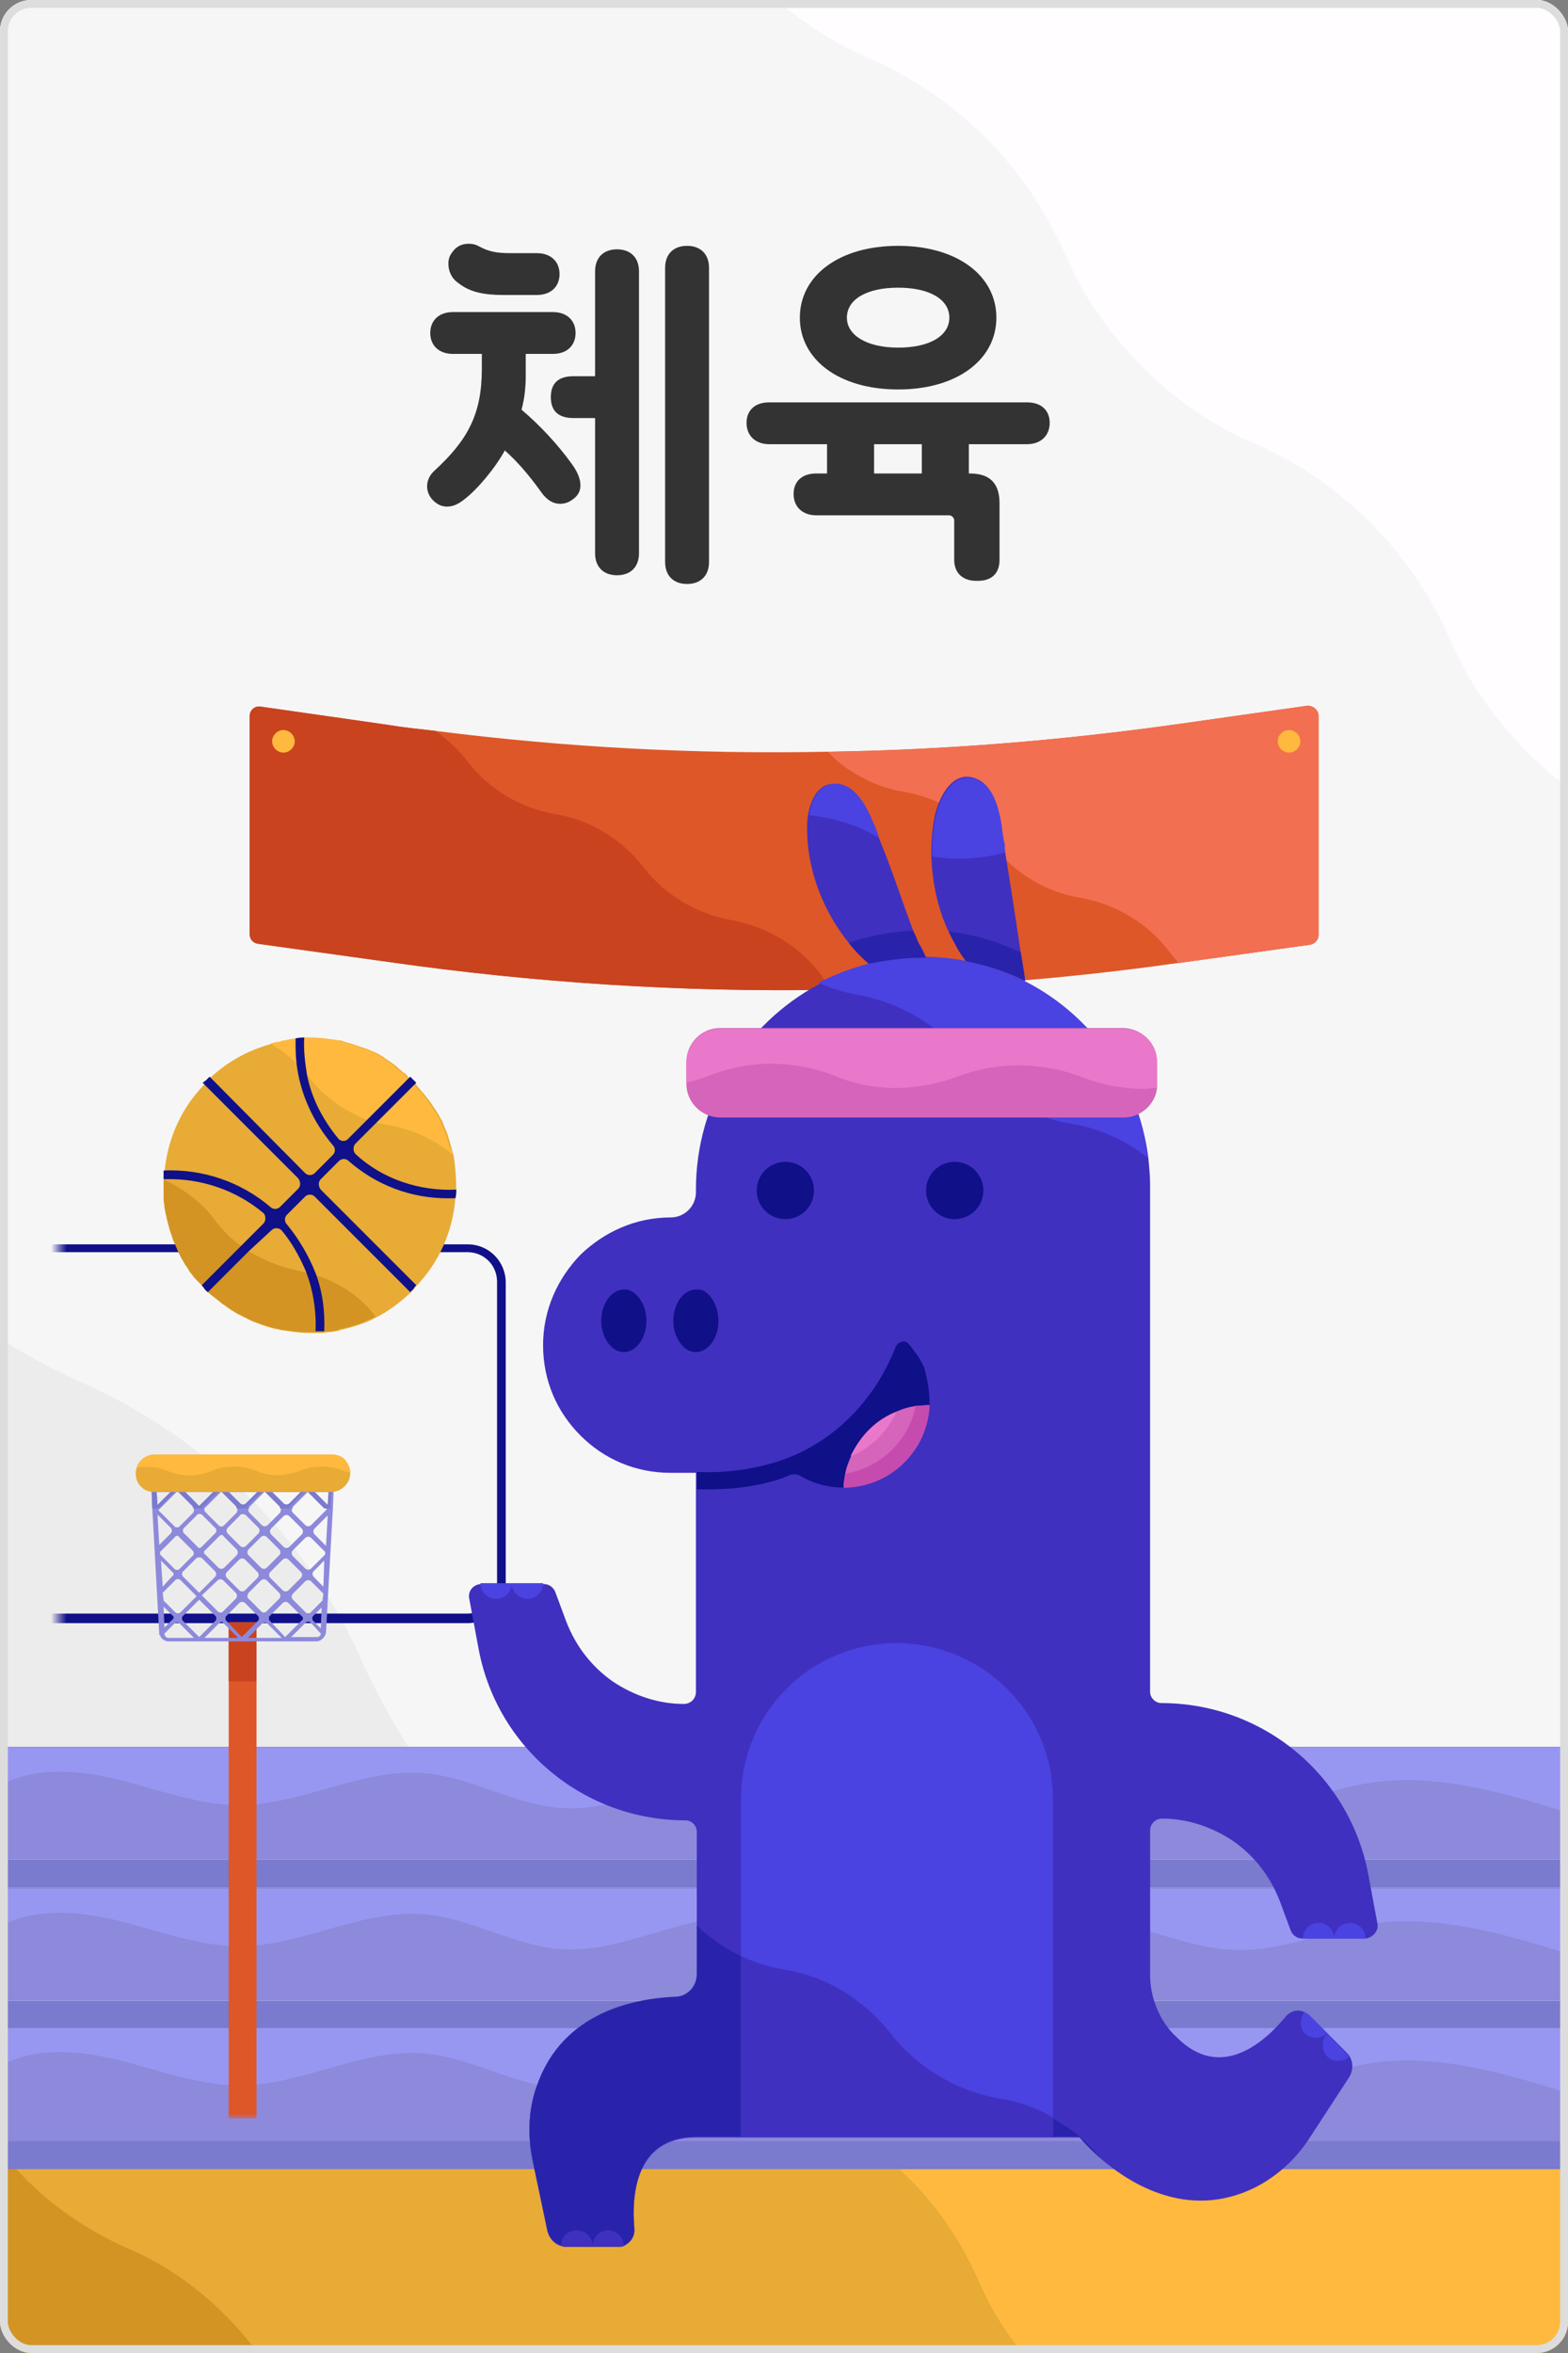 <svg width="200" height="300" viewBox="0 0 200 300" fill="none" xmlns="http://www.w3.org/2000/svg">
<rect x="0" y="0" width="200" height="300" fill="#808080" stroke="none"/>
<g clip-path="url(#clip0_181_25403)">
<rect width="200" height="300" rx="4" fill="white"/>
<g clip-path="url(#clip1_181_25403)">
<path d="M199.88 -26.667H-0.196V222.708H199.88V-26.667Z" fill="#F6F6F6"/>
<path d="M200 -26.667V100.36C198.081 99.04 196.401 97.481 194.722 95.802C190.404 91.484 187.165 86.686 184.886 81.408C179.968 70.252 171.092 61.376 160.057 56.578C154.779 54.299 149.981 51.061 145.663 46.742C141.345 42.424 138.106 37.626 135.827 32.349C130.909 21.193 122.033 12.317 110.997 7.519C105.72 5.24 100.922 2.001 96.603 -2.317C89.646 -9.154 85.328 -17.79 83.649 -26.667H200Z" fill="#FFFDFF"/>
<path d="M52.102 222.708H-0.196V170.53C3.163 172.689 6.641 174.609 10.24 176.168C18.037 179.647 25.473 184.564 31.831 190.922C36.629 195.72 40.587 201.117 43.706 206.755C43.946 207.115 44.185 207.595 44.306 207.955C45.145 209.514 45.865 210.953 46.465 212.513C48.264 216.231 50.063 219.59 52.102 222.708Z" fill="#ECECEC"/>
<path d="M199.88 276.566H-0.196V329.104H199.88V276.566Z" fill="#E7AB36"/>
<path d="M200 276.566V329.104H165.215C160.776 321.427 153.939 315.309 145.783 311.711C141.225 309.672 137.026 306.913 133.308 303.194C129.59 299.476 126.711 295.278 124.792 290.72C122.393 285.322 119.034 280.524 114.716 276.566H200Z" fill="#FFB93E"/>
<path d="M58.579 329.104H-0.196V276.566H2.083C6.042 280.884 10.84 284.242 16.237 286.641C20.795 288.561 24.994 291.439 28.712 295.158C32.431 298.876 35.309 303.075 37.228 307.633C41.427 317.229 49.103 324.905 58.579 329.104Z" fill="#D39424"/>
<path d="M199.88 237.102H-0.196V240.701H199.88V237.102Z" fill="#7A7ACE"/>
<path d="M199.88 222.708H-0.196V237.102H199.88V222.708Z" fill="#8D89DB"/>
<path d="M200 222.708C200 225.467 200 228.346 200 231.105C191.843 228.586 183.327 226.067 175.05 227.266C169.293 228.106 163.775 230.745 157.898 230.625C150.101 230.505 142.784 225.707 134.987 226.307C128.99 226.787 123.592 230.265 117.595 230.745C109.678 231.225 102.241 226.307 94.444 226.307C86.648 226.307 79.211 231.105 71.414 230.505C65.417 230.025 60.019 226.547 54.022 226.067C46.225 225.467 38.908 229.905 31.111 230.145C25.833 230.265 20.675 228.346 15.638 227.027C10.48 225.707 4.722 225.107 0.044 227.626V222.828H200V222.708Z" fill="#9797F2"/>
<path d="M199.88 255.095H-0.196V258.693H199.88V255.095Z" fill="#7A7ACE"/>
<path d="M199.88 240.701H-0.196V255.095H199.88V240.701Z" fill="#8D89DB"/>
<path d="M200 240.701C200 243.46 200 246.218 200 249.097C191.843 246.578 183.327 244.059 175.05 245.259C169.293 246.099 163.775 248.737 157.898 248.617C150.101 248.498 142.784 243.7 134.987 244.299C128.99 244.779 123.592 248.258 117.595 248.737C109.678 249.337 102.241 244.299 94.444 244.299C86.648 244.299 79.211 249.097 71.414 248.498C65.417 248.018 60.019 244.539 54.022 244.059C46.225 243.46 38.908 247.898 31.111 248.138C25.833 248.258 20.675 246.338 15.638 245.019C10.48 243.7 4.722 243.1 0.044 245.619V240.821H200V240.701Z" fill="#9797F2"/>
<path d="M199.88 272.967H-0.196V276.566H199.88V272.967Z" fill="#7A7ACE"/>
<path d="M199.88 258.573H-0.196V272.967H199.88V258.573Z" fill="#8D89DB"/>
<path d="M200 258.573C200 261.332 200 264.091 200 266.85C191.843 264.331 183.327 261.812 175.05 263.011C169.293 263.851 163.775 266.49 157.898 266.37C150.101 266.25 142.784 261.452 134.987 262.052C128.99 262.532 123.592 266.01 117.595 266.49C109.678 266.97 102.241 262.052 94.444 262.052C86.648 262.052 79.211 266.85 71.414 266.25C65.417 265.77 60.019 262.292 54.022 261.812C46.225 261.212 38.908 265.65 31.111 265.89C25.833 266.01 20.675 264.091 15.638 262.772C10.48 261.452 4.722 260.852 0.044 263.371V258.573H200Z" fill="#9797F2"/>
<mask id="mask0_181_25403" style="mask-type:luminance" maskUnits="userSpaceOnUse" x="7" y="-10" width="186" height="281">
<path d="M192.222 -9.937H7.462V270.084H192.222V-9.937Z" fill="white"/>
</mask>
<g mask="url(#mask0_181_25403)">
<path d="M59.634 158.651H55.092H6.798H2.256C-0.402 158.651 -2.618 160.867 -2.618 163.525V202.072C-2.618 204.731 -0.402 206.946 2.256 206.946H6.798H55.092H59.634C62.292 206.946 64.507 204.731 64.507 202.072V163.525C64.507 160.867 62.403 158.651 59.634 158.651ZM63.4 201.962C63.4 204.066 61.738 205.728 59.634 205.728H55.092H6.798H2.256C0.152 205.728 -1.51 204.066 -1.51 201.962V163.414C-1.51 161.31 0.152 159.648 2.256 159.648H6.798H55.092H59.634C61.738 159.648 63.4 161.31 63.4 163.414V201.962Z" fill="#101089"/>
<path d="M32.717 206.835H29.173V270.083H32.717V206.835Z" fill="#DE5728"/>
<path d="M32.717 206.835H29.173V214.367H32.717V206.835Z" fill="#C9431F"/>
<path d="M19.314 189.556L19.425 192.325L20.311 208.275C20.311 208.386 20.311 208.497 20.422 208.497C20.533 208.94 20.976 209.272 21.53 209.272H40.36C40.803 209.272 41.246 208.94 41.468 208.497C41.468 208.386 41.578 208.275 41.578 208.164L42.465 192.214L42.575 189.445H19.314V189.556ZM41.911 190.22L41.8 191.882L40.139 190.22H41.911ZM38.366 190.22L36.926 191.66C36.705 191.882 36.372 191.882 36.151 191.66L34.711 190.22H38.366ZM25.739 193.1L27.511 194.872C27.622 194.983 27.622 195.315 27.511 195.426L25.739 197.198C25.517 197.42 25.296 197.42 25.185 197.198L23.413 195.426C23.302 195.315 23.302 194.983 23.413 194.872L25.185 193.1C25.296 192.989 25.517 192.989 25.739 193.1ZM31.388 193.211L32.939 194.762C33.16 194.983 33.16 195.315 32.939 195.537L31.388 197.088C31.166 197.309 30.834 197.309 30.613 197.088L29.062 195.537C28.84 195.315 28.84 194.983 29.062 194.762L30.613 193.211C30.723 192.989 31.166 192.989 31.388 193.211ZM33.271 195.98C33.492 195.759 33.825 195.759 34.046 195.98L35.597 197.531C35.819 197.752 35.819 198.085 35.597 198.306L34.046 199.857C33.825 200.078 33.492 200.078 33.271 199.857L31.72 198.306C31.499 198.085 31.499 197.752 31.72 197.531L33.271 195.98ZM30.169 197.531C30.391 197.752 30.391 198.085 30.169 198.306L28.619 199.857C28.397 200.078 28.065 200.078 27.843 199.857L26.182 198.195C25.96 198.085 25.96 197.752 26.182 197.642L27.954 195.869C28.176 195.648 28.397 195.648 28.508 195.869L30.169 197.531ZM25.739 198.638L27.4 200.3C27.622 200.522 27.622 200.854 27.4 201.075L25.406 203.069L23.302 200.965C23.191 200.743 23.191 200.522 23.302 200.411L25.074 198.638C25.296 198.528 25.517 198.528 25.739 198.638ZM27.733 201.518C27.954 201.297 28.286 201.297 28.508 201.518L30.059 203.069C30.28 203.291 30.28 203.623 30.059 203.845L28.397 205.506C28.286 205.617 27.954 205.617 27.843 205.506L25.739 203.401L27.733 201.518ZM28.951 201.186C28.729 200.965 28.729 200.632 28.951 200.411L30.502 198.86C30.723 198.638 31.056 198.638 31.277 198.86L32.828 200.411C33.049 200.632 33.049 200.965 32.828 201.186L31.277 202.737C31.056 202.958 30.723 202.958 30.502 202.737L28.951 201.186ZM31.72 203.069L33.271 201.518C33.492 201.297 33.825 201.297 34.046 201.518L35.597 203.069C35.819 203.291 35.819 203.623 35.597 203.845L33.935 205.506C33.825 205.617 33.492 205.617 33.382 205.506L31.72 203.845C31.499 203.734 31.499 203.401 31.72 203.069ZM34.489 201.186C34.268 200.965 34.268 200.632 34.489 200.411L36.04 198.86C36.262 198.638 36.594 198.638 36.816 198.86L38.366 200.411C38.588 200.632 38.588 200.965 38.366 201.186L36.816 202.737C36.594 202.958 36.262 202.958 36.04 202.737L34.489 201.186ZM36.151 197.198L34.6 195.648C34.379 195.426 34.379 195.094 34.6 194.872L36.151 193.322C36.372 193.1 36.705 193.1 36.926 193.322L38.477 194.872C38.699 195.094 38.699 195.426 38.477 195.648L36.926 197.198C36.705 197.42 36.372 197.42 36.151 197.198ZM33.825 190.22L35.708 192.103C35.819 192.214 35.819 192.325 35.819 192.435C35.819 192.546 35.819 192.768 35.708 192.879L34.157 194.429C33.935 194.651 33.603 194.651 33.382 194.429L31.831 192.879C31.72 192.768 31.609 192.546 31.72 192.435C31.72 192.325 31.831 192.214 31.831 192.103L33.714 190.22H33.825ZM32.828 190.22L31.388 191.66C31.166 191.882 30.834 191.882 30.613 191.66L29.172 190.22H32.828ZM28.286 190.22L30.169 192.103C30.28 192.214 30.28 192.325 30.28 192.435C30.28 192.546 30.28 192.768 30.169 192.879L28.508 194.54C28.397 194.651 28.065 194.651 27.954 194.54L26.182 192.768C26.071 192.657 26.071 192.546 26.071 192.435C26.071 192.325 26.071 192.214 26.182 192.214L28.176 190.22H28.286ZM27.29 190.22L25.406 192.103L23.523 190.22H27.29ZM21.751 190.22L20.09 191.882L19.979 190.22H21.751ZM22.526 190.22H22.748L24.631 192.103C24.742 192.214 24.742 192.325 24.742 192.435C24.742 192.546 24.742 192.768 24.631 192.879L22.859 194.651C22.748 194.762 22.416 194.762 22.305 194.651L20.2 192.546L20.311 192.435L22.526 190.22ZM20.09 193.1L21.751 194.762C21.973 194.983 21.973 195.315 21.751 195.537L20.311 196.977L20.09 193.1ZM20.422 198.195V197.863L22.305 195.98C22.416 195.759 22.748 195.759 22.859 195.98L24.631 197.752C24.742 197.974 24.742 198.195 24.631 198.306L22.859 200.078C22.748 200.189 22.416 200.189 22.305 200.078L20.422 198.195ZM20.533 198.971L21.973 200.411C22.194 200.522 22.194 200.854 21.973 200.965L20.754 202.294L20.533 198.971ZM20.754 203.069L22.416 201.408C22.526 201.297 22.859 201.297 22.97 201.408L25.074 203.512L22.97 205.617C22.859 205.728 22.526 205.728 22.416 205.617L20.865 204.066L20.754 203.069ZM20.865 204.841L21.973 205.949C22.194 206.06 22.194 206.392 21.973 206.503L20.976 207.5L20.865 204.841ZM21.53 208.829C21.308 208.829 21.087 208.718 20.976 208.386V208.275L22.305 206.946C22.416 206.835 22.748 206.835 22.859 206.946L24.742 208.829H21.53ZM23.302 206.614C23.191 206.503 23.191 206.171 23.302 206.06L25.406 203.955L27.511 206.06C27.622 206.171 27.622 206.503 27.511 206.614L25.406 208.718L23.302 206.614ZM26.071 208.829L27.954 206.946C28.176 206.724 28.397 206.724 28.508 206.946L30.391 208.829H26.071ZM28.84 206.614C28.729 206.503 28.729 206.171 28.84 206.06L30.502 204.398C30.723 204.177 31.056 204.177 31.277 204.398L32.939 206.06C33.049 206.171 33.049 206.503 32.939 206.614L30.834 208.718L28.84 206.614ZM31.609 208.829L33.492 206.946C33.714 206.835 33.935 206.835 34.046 206.946L35.929 208.829H31.609ZM34.379 206.614C34.268 206.503 34.268 206.171 34.379 206.06L36.04 204.398C36.262 204.177 36.594 204.177 36.816 204.398L38.477 206.06C38.699 206.171 38.699 206.503 38.477 206.614L36.372 208.718L34.379 206.614ZM40.914 208.275V208.386C40.803 208.608 40.692 208.718 40.36 208.718H37.148L39.031 206.835C39.142 206.724 39.474 206.724 39.585 206.835L40.914 208.275ZM40.914 207.611L39.917 206.614C39.806 206.503 39.806 206.171 39.917 206.06L41.025 204.952L40.914 207.611ZM41.135 204.066L39.585 205.617C39.474 205.728 39.142 205.728 39.031 205.617L37.369 203.955C37.148 203.734 37.148 203.401 37.369 203.18L38.92 201.629C39.142 201.408 39.474 201.408 39.695 201.629L41.246 203.18L41.135 204.066ZM41.246 202.294L40.028 201.075C39.806 200.854 39.806 200.522 40.028 200.3L41.357 198.971L41.246 202.294ZM41.468 198.195L39.695 199.968C39.474 200.189 39.142 200.189 38.92 199.968L37.369 198.417C37.148 198.195 37.148 197.863 37.369 197.642L38.92 196.091C39.142 195.869 39.474 195.869 39.695 196.091L41.468 197.863V198.195ZM41.578 197.088L40.139 195.648C39.917 195.426 39.917 195.094 40.139 194.872L41.8 193.211L41.578 197.088ZM41.689 192.435L39.695 194.429C39.474 194.651 39.142 194.651 38.92 194.429L37.369 192.879C37.258 192.768 37.148 192.546 37.258 192.435C37.258 192.325 37.369 192.214 37.369 192.103L39.252 190.22H39.474L41.689 192.435Z" fill="#8D89DB"/>
<path d="M19.314 189.556L19.425 192.325H20.2L22.416 190.109H22.637L24.52 191.992C24.631 192.103 24.631 192.214 24.631 192.325H25.849C25.849 192.214 25.849 192.103 25.96 192.103L27.954 190.109H28.176L30.059 191.992C30.169 192.103 30.169 192.214 30.169 192.325H31.499C31.499 192.214 31.609 192.103 31.609 191.992L33.492 190.109H33.714L35.597 191.992C35.708 192.103 35.708 192.214 35.708 192.325H36.926C36.926 192.214 37.037 192.103 37.037 191.992L38.92 190.109H39.142L41.357 192.325H42.132L42.243 189.556H19.314ZM20.09 191.882L19.979 190.22H21.751L20.09 191.882ZM25.406 191.992L23.523 190.109H27.29L25.406 191.992ZM31.388 191.66C31.166 191.882 30.834 191.882 30.613 191.66L29.172 190.22H32.828L31.388 191.66ZM36.926 191.66C36.705 191.882 36.372 191.882 36.151 191.66L34.711 190.22H38.366L36.926 191.66ZM41.8 191.882L40.139 190.22H41.911L41.8 191.882Z" fill="#7A7ACE"/>
<path d="M44.68 187.783C44.68 189.112 43.572 190.22 42.243 190.22H19.646C18.982 190.22 18.428 189.999 17.985 189.556C17.542 189.112 17.32 188.559 17.32 187.894C17.32 187.673 17.32 187.451 17.431 187.119C17.763 186.122 18.649 185.457 19.757 185.457H42.354C43.018 185.457 43.572 185.679 44.015 186.122C44.348 186.565 44.68 187.119 44.68 187.783Z" fill="#E7AB36"/>
<path d="M44.68 187.783C44.458 187.673 44.237 187.673 43.905 187.562C42.022 186.786 40.028 186.786 38.145 187.562C37.591 187.783 36.926 187.894 36.372 188.005C35.154 188.226 33.825 188.005 32.717 187.562C30.834 186.786 28.84 186.786 26.957 187.562C26.071 187.894 25.185 188.116 24.188 188.116C23.191 188.116 22.305 187.894 21.419 187.562C20.09 187.008 18.76 186.897 17.431 187.119C17.764 186.122 18.65 185.457 19.757 185.457H42.354C43.018 185.457 43.572 185.679 44.015 186.122C44.348 186.565 44.68 187.119 44.68 187.783Z" fill="#FFB93E"/>
</g>
<mask id="mask1_181_25403" style="mask-type:luminance" maskUnits="userSpaceOnUse" x="7" y="-10" width="186" height="281">
<path d="M192.222 -9.937H7.462V270.084H192.222V-9.937Z" fill="white"/>
</mask>
<g mask="url(#mask1_181_25403)">
<path d="M168.186 91.305V119.218C168.186 119.772 167.743 120.326 167.189 120.437L150.463 122.763H150.352C135.62 124.867 120.777 125.975 106.045 126.197C87.215 126.529 68.274 125.31 49.665 122.652L32.939 120.326C32.385 120.215 31.942 119.772 31.942 119.107V91.305C31.942 90.529 32.606 89.976 33.271 90.086L49.443 92.412C51.437 92.745 53.542 92.966 55.535 93.188C72.15 95.292 88.766 96.179 105.491 95.846C120.445 95.625 135.399 94.406 150.352 92.302L166.746 89.976C167.521 89.976 168.186 90.529 168.186 91.305Z" fill="#DE5728"/>
<path d="M168.186 91.305V119.218C168.186 119.772 167.743 120.326 167.189 120.437L150.463 122.763H150.352C149.909 122.32 149.577 121.877 149.134 121.323C146.365 117.667 142.266 115.231 137.725 114.455C135.62 114.123 133.516 113.348 131.522 112.129C129.528 110.911 127.977 109.471 126.648 107.809C123.879 104.154 119.781 101.717 115.239 100.942C113.134 100.609 111.03 99.834 109.036 98.615C107.707 97.84 106.599 96.954 105.602 95.846C120.556 95.625 135.51 94.406 150.463 92.302L166.857 89.976C167.521 89.976 168.186 90.529 168.186 91.305Z" fill="#F26F51"/>
<path d="M105.934 126.197C87.104 126.529 68.163 125.31 49.554 122.652L32.828 120.326C32.274 120.215 31.831 119.772 31.831 119.107V91.305C31.831 90.529 32.496 89.976 33.16 90.086L49.443 92.412C51.437 92.745 53.541 92.966 55.535 93.188C57.086 94.296 58.415 95.514 59.523 96.954C62.292 100.609 66.391 103.046 70.932 103.822C73.037 104.154 75.141 104.929 77.135 106.148C79.129 107.366 80.68 108.806 82.009 110.468C84.778 114.123 88.876 116.56 93.418 117.335C95.744 117.778 98.07 118.664 100.285 120.104C102.611 121.655 104.605 123.76 105.934 126.197Z" fill="#C9431F"/>
<path d="M37.591 94.517C37.591 95.292 36.926 95.957 36.151 95.957C35.376 95.957 34.711 95.292 34.711 94.517C34.711 93.742 35.376 93.077 36.151 93.077C36.926 93.077 37.591 93.742 37.591 94.517Z" fill="#FFB93E"/>
<path d="M165.86 94.517C165.86 95.292 165.195 95.957 164.42 95.957C163.644 95.957 162.98 95.292 162.98 94.517C162.98 93.742 163.644 93.077 164.42 93.077C165.195 93.077 165.86 93.742 165.86 94.517Z" fill="#FFB93E"/>
</g>
<mask id="mask2_181_25403" style="mask-type:luminance" maskUnits="userSpaceOnUse" x="7" y="-10" width="186" height="281">
<path d="M192.222 -9.937H7.462V270.084H192.222V-9.937Z" fill="white"/>
</mask>
<g mask="url(#mask2_181_25403)">
<path d="M58.194 151.673C58.194 152.005 58.194 152.448 58.083 152.781C57.751 156.879 56.089 160.867 53.098 163.968C52.988 164.079 52.877 164.19 52.766 164.411C52.655 164.522 52.545 164.633 52.434 164.744L52.323 164.854C50.994 166.073 49.554 167.181 48.003 167.956C46.785 168.621 45.455 169.064 44.126 169.396C44.016 169.396 43.794 169.507 43.683 169.507C43.572 169.507 43.462 169.507 43.351 169.617C42.908 169.728 42.465 169.839 41.911 169.839C41.689 169.839 41.357 169.95 41.136 169.95C40.914 169.95 40.803 169.95 40.582 169.95C40.36 169.95 40.249 169.95 40.028 169.95C39.252 169.95 38.477 169.95 37.702 169.839C37.369 169.839 37.148 169.728 36.816 169.728C36.594 169.728 36.262 169.617 36.04 169.617C35.819 169.617 35.708 169.507 35.486 169.507C34.822 169.396 34.157 169.174 33.493 168.953C33.16 168.842 32.939 168.731 32.606 168.621C32.274 168.51 32.053 168.399 31.831 168.288C31.61 168.177 31.388 168.067 31.166 167.956C31.166 167.956 31.056 167.956 30.945 167.845C30.723 167.734 30.502 167.624 30.28 167.513C29.727 167.181 29.173 166.848 28.619 166.405C28.397 166.294 28.287 166.184 28.176 166.073C27.843 165.851 27.511 165.519 27.179 165.298C26.957 165.187 26.846 164.965 26.625 164.854C26.514 164.744 26.293 164.633 26.182 164.411C26.071 164.19 25.96 164.19 25.85 163.968C25.628 163.747 25.407 163.525 25.185 163.304C24.963 163.082 24.742 162.861 24.631 162.639C24.41 162.418 24.188 162.085 24.077 161.864C23.967 161.642 23.745 161.421 23.634 161.199C23.523 160.978 23.302 160.645 23.191 160.424C23.08 160.202 22.97 159.981 22.859 159.759C22.637 159.205 22.416 158.762 22.194 158.208C22.084 157.987 22.084 157.765 21.973 157.544C21.64 156.658 21.419 155.661 21.197 154.664C21.197 154.442 21.087 154.221 21.087 153.999C21.087 153.667 20.976 153.335 20.976 153.002C20.976 152.781 20.976 152.67 20.976 152.449C20.976 152.449 20.976 152.449 20.976 152.338C20.976 152.227 20.976 152.005 20.976 151.895C20.976 151.452 20.976 151.119 20.976 150.676V150.455C20.976 150.344 20.976 150.233 20.976 150.233C20.976 150.012 20.976 149.79 20.976 149.569C21.308 145.47 22.97 141.483 25.96 138.381C26.071 138.27 26.182 138.16 26.293 137.938C26.403 137.716 26.514 137.716 26.736 137.495C29.062 135.28 31.831 133.84 34.711 133.064C35.043 132.953 35.376 132.843 35.708 132.843C35.819 132.843 35.929 132.843 36.04 132.732C36.373 132.621 36.816 132.621 37.148 132.51C37.369 132.51 37.702 132.4 37.923 132.4C38.256 132.289 38.699 132.289 39.031 132.289C39.806 132.289 40.582 132.289 41.357 132.4C41.689 132.4 41.911 132.51 42.243 132.51C42.575 132.51 42.797 132.621 43.129 132.621C43.462 132.621 43.683 132.732 44.016 132.843C44.237 132.953 44.569 132.953 44.791 133.064C45.455 133.286 46.12 133.507 46.785 133.729C47.006 133.84 47.339 133.95 47.56 134.061C47.892 134.172 48.114 134.283 48.446 134.504C48.668 134.615 48.889 134.726 49.111 134.947C49.665 135.28 50.108 135.612 50.551 135.944C50.661 136.055 50.772 136.166 50.883 136.276C51.105 136.387 51.215 136.609 51.437 136.72C51.658 136.83 51.88 137.052 51.991 137.273C52.102 137.384 52.323 137.495 52.434 137.606C52.545 137.716 52.655 137.827 52.877 138.049C52.988 138.16 53.098 138.27 53.209 138.492C53.541 138.824 53.763 139.156 54.095 139.489C54.317 139.821 54.649 140.153 54.871 140.486C55.092 140.818 55.314 141.15 55.535 141.483C55.646 141.593 55.646 141.704 55.757 141.815C55.868 142.036 56.089 142.369 56.2 142.59C56.421 142.923 56.532 143.255 56.643 143.587C56.864 144.03 57.086 144.584 57.197 145.027C57.308 145.359 57.418 145.802 57.529 146.135C57.64 146.578 57.751 146.91 57.861 147.353C58.083 148.682 58.194 150.233 58.194 151.673Z" fill="#E7AB36"/>
<path d="M57.751 147.242C55.425 145.249 52.655 144.03 49.665 143.476C49.111 143.366 48.668 143.255 48.114 143.144C47.671 143.033 47.339 142.922 46.895 142.812C45.899 142.479 44.902 141.926 43.905 141.372C42.133 140.264 40.582 138.935 39.363 137.273C39.252 137.163 39.252 137.163 39.142 137.052C38.699 136.498 38.256 136.055 37.812 135.612C36.816 134.615 35.708 133.729 34.489 133.064C34.822 132.953 35.154 132.843 35.486 132.843C35.597 132.843 35.708 132.843 35.819 132.732C36.151 132.621 36.594 132.621 36.926 132.51C37.148 132.51 37.48 132.4 37.702 132.4C38.034 132.289 38.477 132.289 38.809 132.289C39.585 132.289 40.36 132.289 41.136 132.4C41.468 132.4 41.689 132.51 42.022 132.51C42.354 132.51 42.575 132.621 42.908 132.621C43.24 132.621 43.462 132.732 43.794 132.843C44.016 132.953 44.348 132.953 44.569 133.064C45.234 133.286 45.899 133.507 46.563 133.729C46.785 133.84 47.117 133.95 47.339 134.061C47.671 134.172 47.892 134.283 48.225 134.504C48.446 134.615 48.668 134.726 48.889 134.947C49.443 135.28 49.886 135.612 50.329 135.944C50.44 136.055 50.551 136.166 50.661 136.276C50.883 136.387 50.994 136.609 51.215 136.72C51.437 136.83 51.658 137.052 51.769 137.273C51.88 137.384 52.102 137.495 52.212 137.606C52.323 137.716 52.434 137.827 52.655 138.049C52.766 138.16 52.877 138.27 52.988 138.492C53.32 138.824 53.541 139.156 53.874 139.489C54.095 139.821 54.428 140.153 54.649 140.486C54.871 140.818 55.092 141.15 55.314 141.483C55.425 141.593 55.425 141.704 55.535 141.815C55.646 142.036 55.868 142.369 55.978 142.59C56.2 142.923 56.311 143.255 56.422 143.587C56.643 144.03 56.864 144.584 56.975 145.027C57.086 145.359 57.197 145.802 57.308 146.135C57.529 146.467 57.64 146.799 57.751 147.242Z" fill="#FFB93E"/>
<path d="M47.892 167.845C46.674 168.51 45.345 168.953 44.015 169.285C43.905 169.285 43.683 169.396 43.572 169.396C43.462 169.396 43.351 169.396 43.24 169.507C42.797 169.617 42.354 169.728 41.8 169.728C41.578 169.728 41.246 169.839 41.025 169.839C40.803 169.839 40.692 169.839 40.471 169.839C40.249 169.839 40.139 169.839 39.917 169.839C39.142 169.839 38.366 169.839 37.591 169.728C37.259 169.728 37.037 169.617 36.705 169.617C36.483 169.617 36.151 169.507 35.929 169.507C35.708 169.507 35.597 169.396 35.376 169.396C34.711 169.285 34.046 169.064 33.382 168.842C33.049 168.731 32.828 168.621 32.496 168.51C32.163 168.399 31.942 168.288 31.72 168.178C31.499 168.067 31.277 167.956 31.056 167.845C31.056 167.845 30.945 167.845 30.834 167.734C30.613 167.624 30.391 167.513 30.169 167.402C29.616 167.07 29.062 166.738 28.508 166.294C28.286 166.184 28.176 166.073 28.065 165.962C27.733 165.741 27.4 165.408 27.068 165.187C26.846 165.076 26.736 164.854 26.514 164.744C26.403 164.633 26.182 164.522 26.071 164.301C25.96 164.079 25.849 164.079 25.739 163.858C25.517 163.636 25.296 163.415 25.074 163.193C24.853 162.971 24.631 162.75 24.52 162.528C24.299 162.307 24.077 161.975 23.966 161.753C23.856 161.531 23.634 161.31 23.523 161.088C23.413 160.867 23.191 160.535 23.08 160.313C22.97 160.091 22.859 159.87 22.748 159.648C22.526 159.095 22.305 158.651 22.083 158.098C21.973 157.876 21.973 157.655 21.862 157.433C21.53 156.547 21.308 155.55 21.087 154.553C21.087 154.332 20.976 154.11 20.976 153.888C20.976 153.556 20.865 153.224 20.865 152.892C20.865 152.67 20.865 152.559 20.865 152.338C20.865 152.338 20.865 152.338 20.865 152.227C20.865 152.116 20.865 151.895 20.865 151.784C20.865 151.341 20.865 151.009 20.865 150.565V150.344C20.976 150.455 21.087 150.455 21.197 150.565C21.751 150.787 22.305 151.119 22.859 151.452C24.631 152.559 26.182 153.888 27.4 155.55C28.397 156.879 29.616 158.098 30.945 158.984C31.277 159.205 31.609 159.427 31.942 159.648C33.825 160.756 35.819 161.531 37.923 161.975C38.255 162.085 38.477 162.085 38.809 162.196C39.252 162.307 39.696 162.418 40.139 162.528C41.578 162.971 43.019 163.636 44.348 164.522C45.566 165.298 46.895 166.516 47.892 167.845Z" fill="#D39424"/>
<path d="M58.194 151.673C58.194 152.005 58.194 152.448 58.083 152.781C57.751 152.781 57.418 152.781 57.086 152.781C52.434 152.781 48.003 151.119 44.459 148.018C44.126 147.686 43.572 147.686 43.24 148.018L40.914 150.344C40.582 150.676 40.582 151.23 40.914 151.673L53.098 163.858C52.988 163.968 52.877 164.079 52.766 164.301C52.655 164.411 52.544 164.522 52.434 164.633L52.323 164.744L40.139 152.559C39.806 152.227 39.252 152.227 38.92 152.559L36.594 154.885C36.262 155.218 36.262 155.772 36.594 156.104C38.145 157.987 39.363 160.091 40.249 162.307C41.135 164.633 41.468 167.181 41.357 169.728C41.135 169.728 41.025 169.728 40.803 169.728C40.582 169.728 40.471 169.728 40.249 169.728C40.36 167.07 39.917 164.301 38.92 161.864C38.145 160.091 37.148 158.319 35.929 156.879C35.597 156.547 35.043 156.436 34.6 156.879L31.72 159.538L26.514 164.744C26.403 164.633 26.182 164.522 26.071 164.301C25.96 164.079 25.849 164.079 25.739 163.858L30.834 158.762L33.603 155.993C33.936 155.661 33.936 154.996 33.603 154.664C30.169 151.784 25.739 150.233 21.197 150.344C21.087 150.344 20.976 150.344 20.865 150.344V150.122C20.865 150.012 20.865 149.901 20.865 149.901C20.865 149.679 20.865 149.458 20.865 149.236C25.849 149.015 30.723 150.676 34.489 153.888C34.822 154.221 35.376 154.221 35.708 153.888L38.034 151.562C38.366 151.23 38.366 150.676 38.034 150.233L25.849 138.049L26.293 137.716L26.736 137.273L38.92 149.569C39.252 149.901 39.806 149.901 40.139 149.569L42.465 147.242C42.797 146.91 42.797 146.356 42.465 146.024C39.917 143.033 38.255 139.378 37.812 135.501C37.702 134.504 37.702 133.396 37.702 132.4C38.034 132.289 38.477 132.289 38.809 132.289C38.699 133.84 38.92 135.501 39.142 136.941C39.696 139.932 41.135 142.701 43.129 145.138C43.462 145.581 44.126 145.581 44.459 145.138L52.323 137.273L52.766 137.716L53.098 138.049L48.225 142.923L45.345 145.802C45.012 146.135 45.012 146.799 45.345 147.132C48.778 150.344 53.541 151.895 58.194 151.673Z" fill="#101089"/>
</g>
<path d="M174.056 247.155H166.081C165.417 247.155 164.863 246.712 164.641 246.158L163.201 242.281C161.983 239.179 159.989 236.632 157.331 234.749C154.672 232.976 151.571 231.869 148.248 231.869C147.361 231.869 146.697 232.533 146.697 233.419V251.807C146.697 253.358 147.029 254.798 147.583 256.127C148.137 257.456 149.023 258.785 150.131 259.782C155.78 265.431 161.429 260.225 163.977 257.124C164.641 256.348 165.638 256.127 166.414 256.57C166.635 256.681 166.857 256.791 167.078 257.013L171.73 261.665C171.841 261.776 172.063 261.997 172.173 262.219C172.616 262.994 172.616 263.991 172.063 264.877L167.078 272.52C165.306 275.29 162.869 277.505 159.989 278.945C151.571 283.043 144.26 278.502 140.494 275.29C138.832 273.85 137.835 272.631 137.725 272.52H88.766C80.901 272.52 80.569 280.163 80.901 284.151C81.012 285.148 80.458 285.923 79.572 286.366C79.35 286.477 79.018 286.477 78.796 286.477H72.261C72.04 286.477 71.818 286.477 71.597 286.366C70.71 286.145 70.046 285.369 69.824 284.483L67.941 275.511C67.277 272.299 67.387 268.976 68.495 265.985C71.818 256.459 81.233 254.908 86.107 254.687C87.658 254.687 88.876 253.358 88.876 251.807V233.53C88.876 232.755 88.212 232.09 87.436 232.09C74.587 232.09 63.511 223.007 61.074 210.38L59.855 203.845C59.634 202.848 60.409 201.962 61.406 201.962H69.381C70.046 201.962 70.6 202.405 70.821 202.958L72.261 206.835C73.48 209.937 75.473 212.484 78.132 214.367C80.79 216.14 83.892 217.247 87.215 217.247C88.101 217.247 88.766 216.583 88.766 215.697V187.783H85.553C81.012 187.783 77.024 186.011 74.033 183.02C71.043 180.03 69.27 176.042 69.27 171.5C69.27 166.959 71.153 162.971 74.033 159.981C77.024 157.101 81.012 155.218 85.553 155.218C87.326 155.218 88.766 153.778 88.766 152.005V151.673C88.766 140.486 95.079 130.516 104.384 125.532C108.261 123.538 112.581 122.32 117.233 122.209C132.297 121.987 144.703 133.175 146.475 147.685C146.586 148.793 146.697 149.901 146.697 151.119V215.697C146.697 216.472 147.362 217.137 148.137 217.137C160.986 217.137 172.063 226.22 174.5 238.847L175.718 245.382C175.829 246.158 175.053 247.155 174.056 247.155Z" fill="#4030BF"/>
<path d="M146.365 147.575C143.485 145.359 140.162 143.809 136.506 143.255C133.959 142.812 131.411 141.926 129.085 140.486C126.759 139.046 124.765 137.273 123.214 135.169C119.78 130.738 114.907 127.858 109.479 126.861C107.818 126.529 106.045 126.086 104.384 125.31C108.261 123.317 112.581 122.098 117.233 121.987C132.297 121.766 144.703 133.064 146.365 147.575Z" fill="#4A42E1"/>
<path d="M140.383 275.179C138.722 273.739 137.725 272.52 137.614 272.41H88.766C80.901 272.41 80.569 280.053 80.901 284.04C81.012 285.037 80.458 285.812 79.572 286.256C79.35 286.366 79.018 286.366 78.796 286.366H72.261C72.04 286.366 71.818 286.366 71.597 286.256C70.71 286.034 70.046 285.259 69.824 284.372L67.941 275.4C67.277 272.188 67.387 268.865 68.495 265.874C71.818 256.348 81.233 254.798 86.107 254.576C87.658 254.576 88.876 253.247 88.876 251.696V245.493C91.978 248.484 95.965 250.478 100.285 251.253C102.833 251.696 105.381 252.582 107.707 254.022C110.033 255.462 112.027 257.234 113.688 259.339C117.011 263.659 121.996 266.65 127.423 267.647C130.303 268.09 133.073 269.197 135.731 270.97C137.392 271.967 139.054 273.517 140.383 275.179Z" fill="#2923AC"/>
<path d="M134.291 229.321V272.299H94.525V229.321C94.525 218.355 103.387 209.494 114.353 209.494C125.319 209.494 134.291 218.355 134.291 229.321Z" fill="#4A42E1"/>
<path d="M134.291 269.973V272.41H94.525V249.37C96.298 250.256 98.181 250.81 100.175 251.142C102.722 251.585 105.27 252.472 107.596 253.912C109.922 255.351 111.916 257.124 113.577 259.228C116.9 263.548 121.885 266.539 127.313 267.536C129.639 267.868 132.076 268.644 134.291 269.973Z" fill="#4030BF"/>
<path d="M65.283 201.851C65.283 202.958 64.397 203.845 63.289 203.845C62.181 203.845 61.295 202.958 61.295 201.851H65.283Z" fill="#4A42E1"/>
<path d="M69.27 201.851C69.27 202.958 68.384 203.845 67.276 203.845C66.169 203.845 65.283 202.958 65.283 201.851H69.27Z" fill="#4A42E1"/>
<path d="M79.572 286.255C79.35 286.366 79.018 286.366 78.796 286.366H75.584C75.584 285.259 76.47 284.372 77.578 284.372C78.575 284.372 79.461 285.148 79.572 286.255Z" fill="#4030BF"/>
<path d="M75.584 286.366H72.261C72.04 286.366 71.818 286.366 71.596 286.255C71.596 285.148 72.483 284.372 73.59 284.372C74.698 284.372 75.584 285.259 75.584 286.366Z" fill="#4030BF"/>
<path d="M170.179 247.155C170.179 246.047 171.066 245.161 172.173 245.161C173.281 245.161 174.167 246.047 174.167 247.155H170.179Z" fill="#4A42E1"/>
<path d="M166.192 247.155C166.192 246.047 167.078 245.161 168.186 245.161C169.293 245.161 170.18 246.047 170.18 247.155H166.192Z" fill="#4A42E1"/>
<path d="M166.413 256.57C166.635 256.681 166.857 256.791 167.078 257.013L169.293 259.228C168.518 260.004 167.189 260.004 166.413 259.228C165.749 258.564 165.749 257.345 166.413 256.57Z" fill="#4A42E1"/>
<path d="M169.293 259.339L171.62 261.665C171.73 261.776 171.952 261.997 172.063 262.219C171.287 262.994 170.069 262.884 169.293 262.219C168.518 261.333 168.518 260.114 169.293 259.339Z" fill="#4A42E1"/>
<path d="M118.119 122.098H117.676C115.35 122.098 113.023 122.43 110.808 122.874C109.922 122.098 109.036 121.212 108.26 120.215C104.937 116.117 102.944 110.8 102.944 105.705C102.944 105.151 102.944 104.597 103.054 103.932C103.387 102.049 104.273 100.055 106.156 99.945C108.814 99.723 110.254 102.382 111.362 104.929C111.694 105.594 111.916 106.258 112.137 106.923C112.248 107.145 112.248 107.255 112.359 107.477C113.91 111.243 115.128 115.12 116.568 118.886C116.679 119.218 116.9 119.661 117.011 119.994C117.343 120.437 117.786 121.212 118.119 122.098Z" fill="#4030BF"/>
<path d="M130.746 125.089C128.42 123.87 125.873 123.095 123.214 122.541C122.328 121.434 121.663 120.104 120.999 118.775C119.559 115.784 118.894 112.351 118.783 109.028C118.783 107.366 118.894 105.594 119.227 104.043C119.67 102.049 121.11 98.726 123.657 99.058C126.316 99.391 127.202 102.382 127.645 105.04C127.756 106.037 127.866 106.923 128.088 107.698C128.088 108.031 128.199 108.252 128.199 108.585C128.753 111.908 129.639 117.667 130.192 121.434C130.525 123.317 130.746 124.757 130.746 125.089Z" fill="#4030BF"/>
<path d="M117.011 119.883C117.233 120.437 117.676 121.323 118.119 122.098H117.676C115.35 122.098 113.024 122.43 110.808 122.874C109.922 122.098 109.036 121.212 108.26 120.215C110.808 119.329 113.577 118.775 116.457 118.664C116.679 119.107 116.9 119.44 117.011 119.883Z" fill="#2923AC"/>
<path d="M130.746 125.089C128.42 123.87 125.873 123.095 123.214 122.541C122.328 121.434 121.663 120.104 120.999 118.775C124.211 119.107 127.423 120.104 130.192 121.434C130.525 123.317 130.746 124.757 130.746 125.089Z" fill="#2923AC"/>
<path d="M111.362 104.818C111.694 105.483 111.916 106.148 112.137 106.812C112.027 106.812 111.916 106.701 111.916 106.701C109.257 105.151 106.267 104.265 103.165 103.932C103.498 102.049 104.384 100.055 106.267 99.945C108.814 99.723 110.365 102.382 111.362 104.818Z" fill="#4A42E1"/>
<path d="M128.199 108.695C127.866 108.806 127.534 108.806 127.313 108.917C124.765 109.471 122.107 109.692 119.337 109.249C119.227 109.249 119.005 109.249 118.894 109.138C118.894 107.477 119.005 105.705 119.337 104.154C119.78 102.16 121.22 98.837 123.768 99.169C126.426 99.502 127.313 102.492 127.756 105.151C127.866 106.148 127.977 107.034 128.199 107.809C128.088 108.031 128.199 108.363 128.199 108.695Z" fill="#4A42E1"/>
<path d="M147.583 135.39V138.159C147.583 138.381 147.583 138.492 147.583 138.713C147.362 140.818 145.479 142.479 143.374 142.479H91.867C89.541 142.479 87.547 140.596 87.547 138.159V135.39C87.547 133.064 89.43 131.07 91.867 131.07H143.374C145.7 131.181 147.583 133.064 147.583 135.39Z" fill="#D465BA"/>
<path d="M147.583 135.39V138.159C147.583 138.381 147.583 138.492 147.583 138.713C147.029 138.713 146.475 138.824 145.922 138.824C143.152 138.824 140.494 138.27 138.168 137.384C133.073 135.39 127.313 135.28 122.107 137.273C119.67 138.159 117.011 138.713 114.242 138.713C111.473 138.713 108.814 138.16 106.488 137.163C101.393 135.169 95.633 135.058 90.427 137.163C89.43 137.495 88.544 137.827 87.547 138.049V135.501C87.547 133.175 89.43 131.181 91.867 131.181H143.374C145.7 131.181 147.583 133.064 147.583 135.39Z" fill="#EA78CA"/>
<path d="M100.175 155.439C102.193 155.439 103.83 153.803 103.83 151.784C103.83 149.765 102.193 148.129 100.175 148.129C98.156 148.129 96.519 149.765 96.519 151.784C96.519 153.803 98.156 155.439 100.175 155.439Z" fill="#101089"/>
<path d="M121.774 155.439C123.793 155.439 125.43 153.803 125.43 151.784C125.43 149.765 123.793 148.129 121.774 148.129C119.755 148.129 118.119 149.765 118.119 151.784C118.119 153.803 119.755 155.439 121.774 155.439Z" fill="#101089"/>
<path d="M82.452 168.399C82.452 170.614 81.123 172.387 79.572 172.387C78.575 172.387 77.8 171.722 77.246 170.725C76.913 170.061 76.692 169.285 76.692 168.399C76.692 166.184 78.021 164.411 79.572 164.411C79.904 164.411 80.126 164.411 80.347 164.522C81.566 165.076 82.452 166.627 82.452 168.399Z" fill="#101089"/>
<path d="M91.645 168.399C91.645 170.614 90.316 172.387 88.766 172.387C87.769 172.387 86.993 171.722 86.439 170.725C86.107 170.061 85.885 169.285 85.885 168.399C85.885 166.184 87.215 164.411 88.766 164.411C89.098 164.411 89.319 164.411 89.652 164.522C90.759 165.076 91.645 166.627 91.645 168.399Z" fill="#101089"/>
<path d="M118.562 178.7C118.562 178.811 118.562 179.033 118.562 179.143C118.34 185.014 113.467 189.666 107.596 189.666C105.602 189.666 103.719 189.113 102.168 188.226C101.725 187.894 101.061 187.894 100.618 188.116C100.285 188.226 100.064 188.337 99.842 188.448C95.965 189.777 92.31 189.888 90.316 189.888C89.652 189.888 89.098 189.888 88.876 189.888V187.673C89.43 187.673 93.972 188.005 99.178 186.343C106.156 184.128 111.584 178.59 114.242 171.722C114.464 171.279 114.907 170.947 115.46 171.057C115.793 171.168 115.903 171.39 116.125 171.611C116.236 171.722 116.347 171.944 116.457 172.054C116.568 172.165 116.679 172.387 116.79 172.497C117.233 173.051 117.565 173.716 117.897 174.38C118.23 175.71 118.562 177.15 118.562 178.7Z" fill="#101089"/>
<path d="M118.562 179.143C118.34 185.014 113.467 189.666 107.596 189.666C107.596 189.113 107.707 188.448 107.817 187.894C107.928 187.119 108.261 186.343 108.593 185.568C109.701 183.02 111.805 180.916 114.464 179.919C115.239 179.587 116.014 179.365 116.79 179.254C117.343 179.254 117.897 179.143 118.562 179.143Z" fill="#D465BA"/>
<path d="M114.353 180.03C113.134 182.577 111.03 184.682 108.482 185.679C109.701 183.131 111.805 181.027 114.353 180.03Z" fill="#EA78CA"/>
<path d="M118.562 179.143C118.34 185.014 113.467 189.666 107.596 189.666C107.596 189.113 107.707 188.448 107.817 187.894C112.359 187.119 115.904 183.685 116.79 179.254C117.343 179.254 117.897 179.143 118.562 179.143Z" fill="#C64BAF"/>
</g>
<path d="M124.511 74.055C122.778 74.055 121.711 73.033 121.711 71.389V66.367C121.711 66.011 121.4 65.7 121.045 65.7H104.111C102.334 65.7 101.222 64.589 101.222 62.989C101.222 61.389 102.289 60.367 104.111 60.367H105.489V56.633H98.111C96.334 56.633 95.222 55.522 95.222 53.922C95.222 52.322 96.289 51.3 98.111 51.3H131C132.822 51.3 133.889 52.322 133.889 53.922C133.889 55.522 132.778 56.633 131 56.633H123.578V60.367H123.711C126.245 60.367 127.489 61.611 127.489 64.144V71.389C127.489 73.122 126.467 74.055 124.734 74.055H124.511ZM102.022 40.5C102.022 35.167 107 31.344 114.556 31.344C122.111 31.344 127.089 35.167 127.089 40.5C127.089 45.833 122.111 49.656 114.556 49.656C107 49.656 102.022 45.833 102.022 40.5ZM108.022 40.5C108.022 42.767 110.6 44.322 114.556 44.322C118.6 44.322 121.089 42.811 121.089 40.5C121.089 38.189 118.6 36.678 114.556 36.678C110.511 36.678 108.022 38.189 108.022 40.5ZM111.489 60.367H117.578V56.633H111.489V60.367Z" fill="#333333"/>
<path d="M57.014 64.589C56.347 64.589 55.77 64.322 55.236 63.789C54.747 63.3 54.481 62.678 54.481 62.011C54.481 61.255 54.792 60.589 55.414 60.011C59.681 56.1 61.459 52.767 61.459 47.033V45.122H57.77C55.992 45.122 54.881 44.056 54.881 42.456C54.881 40.855 55.992 39.789 57.77 39.789H70.525C72.303 39.789 73.414 40.855 73.414 42.456C73.414 44.056 72.303 45.122 70.525 45.122H67.058V47.922C67.058 49.478 66.881 50.9 66.525 52.233C68.97 54.322 71.103 56.633 72.881 59.078C73.636 60.1 74.036 61.033 74.036 61.878C74.036 62.544 73.77 63.122 73.192 63.567C72.659 64.011 72.081 64.233 71.459 64.233C70.525 64.233 69.725 63.744 69.014 62.722C67.459 60.544 65.947 58.811 64.392 57.433C63.147 59.7 60.881 62.411 59.236 63.656C58.481 64.278 57.77 64.589 57.014 64.589ZM57.192 33.656C57.192 33.078 57.325 32.633 57.636 32.233C58.125 31.478 58.836 31.078 59.77 31.078C60.258 31.078 60.658 31.167 61.059 31.389L61.147 31.433C62.392 32.1 63.37 32.278 65.192 32.278H68.481C70.258 32.278 71.37 33.344 71.37 34.944C71.37 36.544 70.258 37.611 68.481 37.611H64.258C61.77 37.611 60.036 37.255 58.658 36.233L58.303 35.967C57.636 35.478 57.192 34.589 57.192 33.656ZM70.258 50.633C70.258 48.855 71.236 47.967 73.147 47.967H75.903V34.589C75.903 32.855 76.97 31.789 78.703 31.789C80.436 31.789 81.503 32.855 81.503 34.589V70.544C81.503 72.278 80.436 73.344 78.703 73.344C76.97 73.344 75.903 72.278 75.903 70.544V53.3H73.147C71.236 53.3 70.258 52.411 70.258 50.633ZM84.836 71.656V34.144C84.836 32.411 85.903 31.344 87.636 31.344C89.37 31.344 90.436 32.411 90.436 34.144V71.656C90.436 73.389 89.37 74.456 87.636 74.456C85.903 74.456 84.836 73.389 84.836 71.656Z" fill="#333333"/>
</g>
<rect x="0.5" y="0.5" width="199" height="299" rx="3.5" stroke="#DDDDDD"/>
<defs>
<clipPath id="clip0_181_25403">
<rect width="200" height="300" rx="4" fill="white"/>
</clipPath>
<clipPath id="clip1_181_25403">
<rect width="211.111" height="355.77" fill="white" transform="translate(-11.111 -26.667)"/>
</clipPath>
</defs>
</svg>
